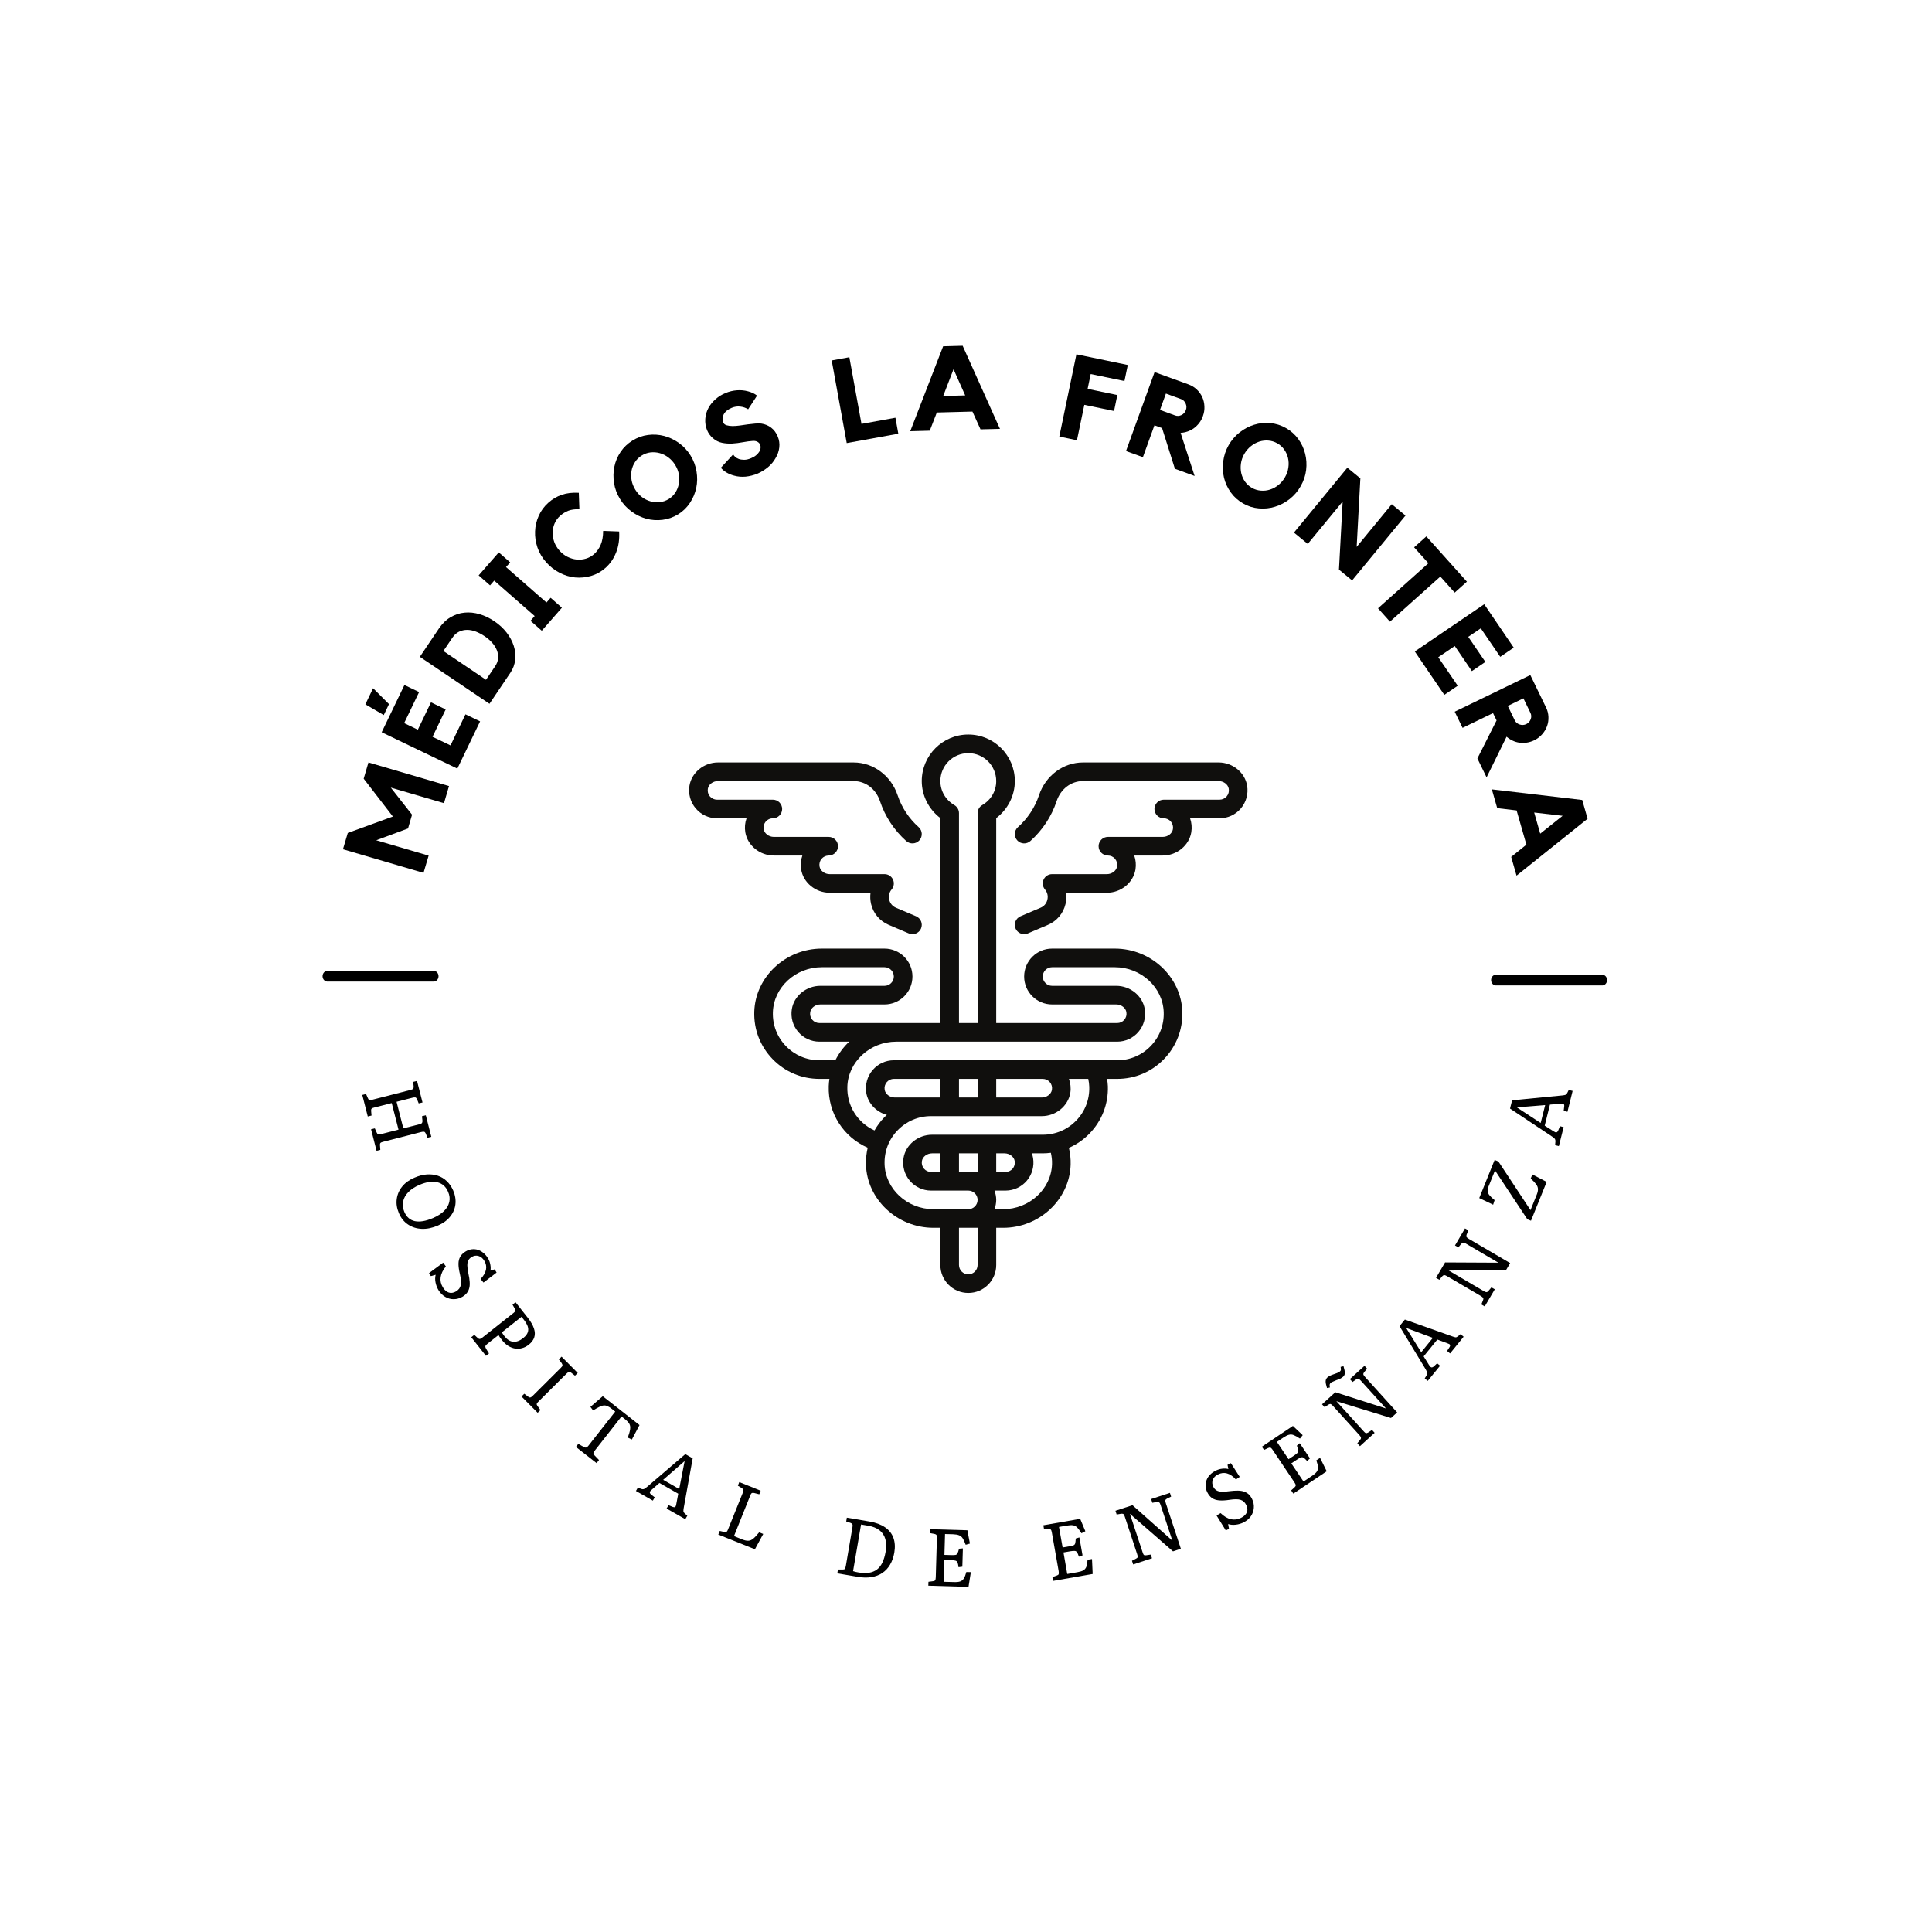 <svg xmlns="http://www.w3.org/2000/svg" xmlns:xlink="http://www.w3.org/1999/xlink" width="450" viewBox="0 0 450 450" height="450" version="1.0"><defs><g id="a"><path d="M -13.578 -23.188 L -12.469 -26.969 L 6.297 -21.469 L 5.125 -17.484 L -7.266 -21.109 L -2.312 -14.797 L -3.25 -11.594 L -10.656 -8.844 L 1.547 -5.266 L 0.359 -1.25 L -18.406 -6.75 L -17.281 -10.547 L -6.781 -14.375 Z M -13.578 -23.188"/></g><g id="b"><path d="M -17.047 -9.672 L -11.75 -20.672 L -8.328 -19.031 L -11.812 -11.797 L -8.625 -10.266 L -5.562 -16.641 L -2.141 -14.984 L -5.203 -8.609 L -1.016 -6.609 L 2.469 -13.844 L 5.875 -12.203 L 0.578 -1.203 Z M -19.047 -19.922 L -15.344 -16.219 L -16.562 -13.672 L -20.844 -16.172 Z M -19.047 -19.922"/></g><g id="c"><path d="M -11.062 -18.578 C -10.27 -19.754 -9.359 -20.645 -8.328 -21.25 C -7.297 -21.863 -6.207 -22.223 -5.062 -22.328 C -3.926 -22.441 -2.754 -22.32 -1.547 -21.969 C -0.348 -21.613 0.805 -21.055 1.922 -20.297 C 3.047 -19.535 3.988 -18.66 4.75 -17.672 C 5.508 -16.68 6.062 -15.648 6.406 -14.578 C 6.75 -13.504 6.859 -12.426 6.734 -11.344 C 6.617 -10.27 6.254 -9.273 5.641 -8.359 L 0.75 -1.094 L -15.469 -12.031 Z M 2.031 -9.781 C 2.477 -10.438 2.723 -11.086 2.766 -11.734 C 2.805 -12.379 2.703 -13.004 2.453 -13.609 C 2.203 -14.223 1.832 -14.801 1.344 -15.344 C 0.852 -15.895 0.281 -16.391 -0.375 -16.828 C -1.031 -17.273 -1.707 -17.633 -2.406 -17.906 C -3.113 -18.176 -3.797 -18.312 -4.453 -18.312 C -5.117 -18.312 -5.742 -18.172 -6.328 -17.891 C -6.922 -17.609 -7.441 -17.141 -7.891 -16.484 L -9.984 -13.391 L -0.062 -6.688 Z M 2.031 -9.781"/></g><g id="d"><path d="M -9.156 -19.219 L -6.5 -16.891 L -7.469 -15.797 L 1.953 -7.547 L 2.922 -8.641 L 5.547 -6.328 L 0.859 -0.969 L -1.766 -3.281 L -0.797 -4.391 L -10.219 -12.641 L -11.188 -11.531 L -13.844 -13.859 Z M -9.156 -19.219"/></g><g id="e"><path d="M 5.375 -9.812 C 6.031 -10.406 6.539 -11.129 6.906 -11.984 C 7.281 -12.848 7.473 -13.926 7.484 -15.219 L 11.203 -15.078 C 11.316 -13.305 11.086 -11.691 10.516 -10.234 C 9.953 -8.785 9.117 -7.57 8.016 -6.594 C 7.023 -5.719 5.91 -5.098 4.672 -4.734 C 3.441 -4.379 2.203 -4.258 0.953 -4.375 C -0.297 -4.5 -1.504 -4.863 -2.672 -5.469 C -3.836 -6.07 -4.879 -6.891 -5.797 -7.922 C -6.711 -8.953 -7.383 -10.086 -7.812 -11.328 C -8.238 -12.578 -8.426 -13.832 -8.375 -15.094 C -8.332 -16.352 -8.047 -17.57 -7.516 -18.75 C -6.992 -19.926 -6.234 -20.953 -5.234 -21.828 C -4.316 -22.641 -3.289 -23.238 -2.156 -23.625 C -1.02 -24.02 0.301 -24.176 1.812 -24.094 L 1.953 -20.266 C 0.891 -20.297 0.02 -20.176 -0.656 -19.906 C -1.332 -19.633 -1.953 -19.25 -2.516 -18.75 C -3.086 -18.25 -3.52 -17.66 -3.812 -16.984 C -4.113 -16.305 -4.27 -15.602 -4.281 -14.875 C -4.301 -14.145 -4.18 -13.41 -3.922 -12.672 C -3.66 -11.941 -3.254 -11.266 -2.703 -10.641 C -2.148 -10.016 -1.531 -9.531 -0.844 -9.188 C -0.156 -8.844 0.551 -8.629 1.281 -8.547 C 2.02 -8.473 2.742 -8.539 3.453 -8.75 C 4.16 -8.957 4.801 -9.312 5.375 -9.812 Z M 5.375 -9.812"/></g><g id="f"><path d="M -1.469 -22.422 C -0.344 -23.117 0.859 -23.551 2.141 -23.719 C 3.422 -23.883 4.676 -23.805 5.906 -23.484 C 7.133 -23.16 8.281 -22.613 9.344 -21.844 C 10.414 -21.082 11.316 -20.113 12.047 -18.938 C 12.766 -17.77 13.227 -16.531 13.438 -15.219 C 13.656 -13.906 13.633 -12.629 13.375 -11.391 C 13.113 -10.148 12.625 -8.988 11.906 -7.906 C 11.195 -6.82 10.281 -5.93 9.156 -5.234 C 8.02 -4.535 6.805 -4.109 5.516 -3.953 C 4.234 -3.797 2.984 -3.879 1.766 -4.203 C 0.547 -4.535 -0.598 -5.094 -1.672 -5.875 C -2.754 -6.656 -3.656 -7.629 -4.375 -8.797 C -5.102 -9.973 -5.566 -11.207 -5.766 -12.5 C -5.973 -13.801 -5.953 -15.066 -5.703 -16.297 C -5.453 -17.535 -4.969 -18.691 -4.25 -19.766 C -3.531 -20.836 -2.602 -21.723 -1.469 -22.422 Z M 6.969 -8.797 C 7.602 -9.191 8.117 -9.695 8.516 -10.312 C 8.91 -10.926 9.176 -11.594 9.312 -12.312 C 9.457 -13.031 9.461 -13.77 9.328 -14.531 C 9.191 -15.289 8.906 -16.023 8.469 -16.734 C 8.031 -17.441 7.5 -18.023 6.875 -18.484 C 6.258 -18.953 5.594 -19.285 4.875 -19.484 C 4.164 -19.68 3.445 -19.738 2.719 -19.656 C 2 -19.57 1.32 -19.332 0.688 -18.938 C 0.039 -18.539 -0.477 -18.035 -0.875 -17.422 C -1.281 -16.805 -1.551 -16.141 -1.688 -15.422 C -1.82 -14.703 -1.82 -13.957 -1.688 -13.188 C -1.551 -12.426 -1.266 -11.691 -0.828 -10.984 C -0.391 -10.273 0.133 -9.691 0.75 -9.234 C 1.375 -8.773 2.039 -8.445 2.75 -8.25 C 3.457 -8.051 4.176 -7.992 4.906 -8.078 C 5.633 -8.16 6.32 -8.398 6.969 -8.797 Z M 6.969 -8.797"/></g><g id="g"><path d="M 8.828 -14.562 C 9.723 -14.426 10.492 -14.102 11.141 -13.594 C 11.797 -13.094 12.301 -12.41 12.656 -11.547 C 13 -10.723 13.117 -9.875 13.016 -9 C 12.922 -8.133 12.625 -7.289 12.125 -6.469 C 11.688 -5.695 11.109 -5.008 10.391 -4.406 C 9.68 -3.812 8.875 -3.312 7.969 -2.906 C 7.051 -2.531 6.125 -2.297 5.188 -2.203 C 4.25 -2.117 3.348 -2.195 2.484 -2.438 C 1.211 -2.77 0.188 -3.379 -0.594 -4.266 L 2.281 -7.391 C 2.352 -7.223 2.5 -7.035 2.719 -6.828 C 2.945 -6.617 3.238 -6.445 3.594 -6.312 C 3.945 -6.188 4.363 -6.125 4.844 -6.125 C 5.332 -6.125 5.867 -6.25 6.453 -6.5 C 6.93 -6.695 7.328 -6.93 7.641 -7.203 C 7.953 -7.473 8.191 -7.742 8.359 -8.016 C 8.535 -8.297 8.633 -8.578 8.656 -8.859 C 8.688 -9.141 8.656 -9.398 8.562 -9.641 C 8.445 -9.91 8.25 -10.129 7.969 -10.297 C 7.695 -10.461 7.352 -10.539 6.938 -10.531 C 6.164 -10.477 5.367 -10.375 4.547 -10.219 C 3.723 -10.062 2.898 -9.957 2.078 -9.906 C 1.254 -9.863 0.457 -9.922 -0.312 -10.078 C -1.094 -10.234 -1.816 -10.602 -2.484 -11.188 C -3.066 -11.695 -3.508 -12.316 -3.812 -13.047 C -4.145 -13.867 -4.281 -14.738 -4.219 -15.656 C -4.156 -16.582 -3.898 -17.445 -3.453 -18.25 C -3.035 -19 -2.488 -19.664 -1.812 -20.25 C -1.145 -20.844 -0.379 -21.316 0.484 -21.672 C 1.359 -22.035 2.238 -22.25 3.125 -22.312 C 4.02 -22.383 4.883 -22.305 5.719 -22.078 C 6.52 -21.879 7.227 -21.547 7.844 -21.078 L 5.766 -17.891 C 5.211 -18.234 4.602 -18.441 3.938 -18.516 C 3.27 -18.598 2.609 -18.504 1.953 -18.234 C 1.035 -17.848 0.41 -17.344 0.078 -16.719 C -0.254 -16.102 -0.285 -15.461 -0.016 -14.797 C 0.109 -14.492 0.359 -14.285 0.734 -14.172 C 1.117 -14.055 1.578 -13.992 2.109 -13.984 C 2.641 -13.984 3.211 -14.023 3.828 -14.109 C 4.441 -14.203 5.055 -14.289 5.672 -14.375 C 6.285 -14.457 6.867 -14.52 7.422 -14.562 C 7.984 -14.613 8.453 -14.613 8.828 -14.562 Z M 8.828 -14.562"/></g><g id="i"><path d="M 4.719 -4.703 L 12.625 -6.141 L 13.297 -2.422 L 1.281 -0.234 L -2.219 -19.484 L 1.891 -20.234 Z M 4.719 -4.703"/></g><g id="j"><path d="M 12.812 -19.922 L 21.5 -0.562 L 16.969 -0.453 L 15.094 -4.594 L 6.797 -4.375 L 5.156 -0.141 L 0.609 -0.016 L 8.266 -19.797 Z M 13.406 -8.359 L 10.688 -14.453 L 8.281 -8.219 Z M 13.406 -8.359"/></g><g id="l"><path d="M 5.25 -18.891 L 17.219 -16.406 L 16.438 -12.672 L 8.578 -14.297 L 7.859 -10.844 L 14.781 -9.406 L 14.016 -5.688 L 7.094 -7.125 L 5.375 1.125 L 1.266 0.266 Z M 5.25 -18.891"/></g><g id="m"><path d="M 19.125 -7.688 C 18.914 -7.094 18.629 -6.562 18.266 -6.094 C 17.91 -5.633 17.508 -5.238 17.062 -4.906 C 16.613 -4.57 16.117 -4.312 15.578 -4.125 C 15.035 -3.938 14.488 -3.828 13.938 -3.797 L 17.203 6.234 L 12.609 4.562 L 9.625 -4.906 L 7.844 -5.562 L 5.156 1.859 L 1.219 0.438 L 7.875 -17.953 L 15.812 -15.078 C 16.539 -14.805 17.176 -14.41 17.719 -13.891 C 18.258 -13.379 18.68 -12.789 18.984 -12.125 C 19.285 -11.457 19.453 -10.738 19.484 -9.969 C 19.523 -9.207 19.406 -8.445 19.125 -7.688 Z M 12.656 -7.859 C 13.156 -7.68 13.648 -7.711 14.141 -7.953 C 14.641 -8.203 14.984 -8.594 15.172 -9.125 C 15.359 -9.633 15.336 -10.141 15.109 -10.641 C 14.891 -11.148 14.531 -11.492 14.031 -11.672 L 10.516 -12.953 L 9.141 -9.141 Z M 12.656 -7.859"/></g><g id="n"><path d="M 18.953 -12.062 C 20.109 -11.406 21.066 -10.551 21.828 -9.5 C 22.586 -8.457 23.117 -7.32 23.422 -6.094 C 23.734 -4.863 23.812 -3.594 23.656 -2.281 C 23.5 -0.977 23.078 0.27 22.391 1.469 C 21.723 2.656 20.863 3.66 19.812 4.484 C 18.758 5.305 17.625 5.898 16.406 6.266 C 15.195 6.641 13.945 6.77 12.656 6.656 C 11.375 6.551 10.156 6.172 9 5.516 C 7.844 4.859 6.883 4.004 6.125 2.953 C 5.363 1.898 4.832 0.758 4.531 -0.469 C 4.238 -1.695 4.176 -2.969 4.344 -4.281 C 4.508 -5.602 4.926 -6.859 5.594 -8.047 C 6.281 -9.242 7.145 -10.25 8.188 -11.062 C 9.227 -11.875 10.348 -12.461 11.547 -12.828 C 12.754 -13.203 14 -13.332 15.281 -13.219 C 16.57 -13.102 17.797 -12.719 18.953 -12.062 Z M 11.047 1.891 C 11.703 2.254 12.395 2.461 13.125 2.516 C 13.852 2.578 14.566 2.492 15.266 2.266 C 15.973 2.035 16.625 1.676 17.219 1.188 C 17.82 0.707 18.328 0.109 18.734 -0.609 C 19.148 -1.328 19.41 -2.07 19.516 -2.844 C 19.629 -3.613 19.602 -4.359 19.438 -5.078 C 19.27 -5.797 18.973 -6.453 18.547 -7.047 C 18.129 -7.648 17.594 -8.133 16.938 -8.5 C 16.281 -8.875 15.586 -9.086 14.859 -9.141 C 14.129 -9.203 13.414 -9.117 12.719 -8.891 C 12.02 -8.66 11.367 -8.301 10.766 -7.812 C 10.16 -7.32 9.648 -6.719 9.234 -6 C 8.828 -5.281 8.57 -4.535 8.469 -3.766 C 8.363 -3.004 8.391 -2.266 8.547 -1.547 C 8.711 -0.828 9.004 -0.172 9.422 0.422 C 9.848 1.023 10.391 1.516 11.047 1.891 Z M 11.047 1.891"/></g><g id="o"><path d="M 23.781 -5.781 L 26.984 -3.141 L 14.547 11.969 L 11.484 9.453 L 12.344 -6.406 L 4.219 3.469 L 1 0.828 L 13.438 -14.281 L 16.469 -11.797 L 15.609 4.156 Z M 23.781 -5.781"/></g><g id="p"><path d="M 15 -12.562 L 24.453 -2.016 L 21.609 0.531 L 18.266 -3.203 L 6.531 7.297 L 3.75 4.188 L 15.484 -6.312 L 12.156 -10.016 Z M 15 -12.562"/></g><g id="q"><path d="M 16.922 -9.906 L 23.797 0.203 L 20.656 2.344 L 16.125 -4.297 L 13.203 -2.312 L 17.188 3.531 L 14.047 5.672 L 10.062 -0.172 L 6.219 2.438 L 10.75 9.078 L 7.625 11.203 L 0.75 1.094 Z M 16.922 -9.906"/></g><g id="r"><path d="M 19.062 7.844 C 18.5 8.113 17.926 8.289 17.344 8.375 C 16.77 8.457 16.203 8.461 15.641 8.391 C 15.086 8.316 14.551 8.156 14.031 7.906 C 13.52 7.664 13.055 7.363 12.641 7 L 7.984 16.469 L 5.844 12.062 L 10.312 3.203 L 9.484 1.5 L 2.391 4.938 L 0.562 1.172 L 18.172 -7.359 L 21.859 0.234 C 22.191 0.93 22.367 1.656 22.391 2.406 C 22.422 3.156 22.312 3.867 22.062 4.547 C 21.812 5.234 21.43 5.863 20.922 6.438 C 20.41 7.02 19.789 7.488 19.062 7.844 Z M 14.547 3.188 C 14.785 3.664 15.164 3.988 15.688 4.156 C 16.207 4.332 16.723 4.301 17.234 4.062 C 17.734 3.812 18.078 3.426 18.266 2.906 C 18.453 2.395 18.426 1.898 18.188 1.422 L 16.562 -1.938 L 12.922 -0.172 Z M 14.547 3.188"/></g><g id="s"><path d="M 22.469 7.422 L 5.922 20.672 L 4.672 16.312 L 8.219 13.453 L 5.938 5.484 L 1.422 4.953 L 0.172 0.578 L 21.219 3.047 Z M 11.438 10.891 L 16.656 6.734 L 10.031 5.969 Z M 11.438 10.891"/></g><g id="t"><path d="M 0.297 1.141 L 1.172 0.922 L 1.609 1.906 C 1.691 2.133 1.801 2.27 1.938 2.312 C 2.082 2.352 2.328 2.332 2.672 2.25 L 11.562 -0.031 C 11.875 -0.113 12.07 -0.207 12.156 -0.312 C 12.238 -0.414 12.273 -0.594 12.266 -0.844 L 12.156 -1.906 L 13.047 -2.125 L 14.328 2.891 L 13.438 3.109 L 13.031 2.094 C 12.926 1.883 12.801 1.758 12.656 1.719 C 12.52 1.688 12.285 1.711 11.953 1.797 L 8.281 2.734 L 9.859 8.922 L 13.609 7.969 C 13.922 7.883 14.117 7.785 14.203 7.672 C 14.285 7.566 14.32 7.391 14.312 7.141 L 14.203 6.094 L 15.094 5.875 L 16.375 10.891 L 15.484 11.109 L 15.078 10.109 C 14.973 9.891 14.852 9.758 14.719 9.719 C 14.582 9.676 14.344 9.695 14 9.781 L 5.109 12.062 C 4.805 12.133 4.609 12.227 4.516 12.344 C 4.43 12.457 4.398 12.641 4.422 12.891 L 4.5 13.938 L 3.625 14.156 L 2.344 9.141 L 3.219 8.922 L 3.656 9.906 C 3.75 10.125 3.863 10.254 4 10.297 C 4.133 10.348 4.375 10.332 4.719 10.25 L 8.734 9.219 L 7.156 3.031 L 3.062 4.078 C 2.758 4.148 2.562 4.238 2.469 4.344 C 2.375 4.445 2.336 4.617 2.359 4.859 L 2.453 5.938 L 1.578 6.156 Z M 0.297 1.141"/></g><g id="u"><path d="M 2.547 6.641 C 2.066 5.516 1.898 4.414 2.047 3.344 C 2.191 2.27 2.613 1.301 3.312 0.438 C 4.008 -0.426 4.961 -1.113 6.172 -1.625 C 7.18 -2.062 8.141 -2.312 9.047 -2.375 C 9.961 -2.438 10.816 -2.336 11.609 -2.078 C 12.398 -1.816 13.098 -1.395 13.703 -0.812 C 14.316 -0.227 14.816 0.504 15.203 1.391 C 15.672 2.504 15.836 3.586 15.703 4.641 C 15.566 5.691 15.148 6.641 14.453 7.484 C 13.766 8.336 12.82 9.02 11.625 9.531 C 10.312 10.094 9.055 10.348 7.859 10.297 C 6.66 10.242 5.598 9.906 4.672 9.281 C 3.742 8.664 3.035 7.785 2.547 6.641 Z M 3.812 6.344 C 4.32 7.539 5.141 8.258 6.266 8.5 C 7.398 8.738 8.805 8.5 10.484 7.781 C 11.578 7.312 12.441 6.758 13.078 6.125 C 13.711 5.488 14.113 4.789 14.281 4.031 C 14.457 3.281 14.363 2.488 14 1.656 C 13.488 0.457 12.648 -0.281 11.484 -0.562 C 10.328 -0.844 8.938 -0.633 7.312 0.062 C 6.25 0.52 5.395 1.078 4.75 1.734 C 4.102 2.398 3.695 3.129 3.531 3.922 C 3.363 4.711 3.457 5.52 3.812 6.344 Z M 3.812 6.344"/></g><g id="v"><path d="M 2.828 5.219 C 2.504 4.676 2.281 4.086 2.156 3.453 C 2.031 2.816 2.039 2.223 2.188 1.672 L 1.062 1.984 L 0.641 1.281 L 3.938 -1.156 L 4.562 -0.281 C 3.875 0.57 3.469 1.406 3.344 2.219 C 3.227 3.039 3.395 3.82 3.844 4.562 C 4.113 5.008 4.414 5.344 4.75 5.562 C 5.094 5.789 5.445 5.898 5.812 5.891 C 6.188 5.879 6.566 5.758 6.953 5.531 C 7.547 5.164 7.906 4.688 8.031 4.094 C 8.164 3.508 8.102 2.664 7.844 1.562 C 7.613 0.594 7.5 -0.219 7.5 -0.875 C 7.508 -1.539 7.648 -2.102 7.922 -2.562 C 8.191 -3.02 8.609 -3.422 9.172 -3.766 C 9.629 -4.035 10.098 -4.203 10.578 -4.266 C 11.066 -4.328 11.535 -4.289 11.984 -4.156 C 12.43 -4.02 12.859 -3.785 13.266 -3.453 C 13.68 -3.129 14.047 -2.707 14.359 -2.188 C 14.629 -1.75 14.812 -1.27 14.906 -0.75 C 15.008 -0.238 15.023 0.242 14.953 0.703 L 15.938 0.406 L 16.375 1.156 L 13.328 3.484 L 12.656 2.656 C 13.352 1.906 13.77 1.176 13.906 0.469 C 14.051 -0.238 13.914 -0.93 13.5 -1.609 C 13.156 -2.18 12.711 -2.547 12.172 -2.703 C 11.641 -2.867 11.102 -2.789 10.562 -2.469 C 10.219 -2.258 9.961 -2 9.797 -1.688 C 9.629 -1.375 9.551 -0.969 9.562 -0.469 C 9.57 0.02 9.656 0.641 9.812 1.391 C 9.977 2.129 10.078 2.781 10.109 3.344 C 10.148 3.906 10.113 4.391 10 4.797 C 9.895 5.211 9.719 5.578 9.469 5.891 C 9.227 6.211 8.895 6.504 8.469 6.766 C 7.801 7.16 7.113 7.359 6.406 7.359 C 5.695 7.367 5.031 7.188 4.406 6.812 C 3.781 6.445 3.254 5.914 2.828 5.219 Z M 2.828 5.219"/></g><g id="w"><path d="M 0.734 0.922 L 1.438 0.359 L 2.234 1.094 C 2.41 1.258 2.57 1.332 2.719 1.312 C 2.863 1.301 3.078 1.188 3.359 0.969 L 10.547 -4.719 C 10.805 -4.914 10.953 -5.082 10.984 -5.219 C 11.016 -5.352 10.973 -5.535 10.859 -5.766 L 10.344 -6.672 L 11.047 -7.234 L 13.906 -3.609 C 14.602 -2.723 15.078 -1.898 15.328 -1.141 C 15.586 -0.379 15.613 0.312 15.406 0.938 C 15.207 1.562 14.785 2.129 14.141 2.641 C 13.648 3.035 13.129 3.305 12.578 3.453 C 12.023 3.609 11.473 3.641 10.922 3.547 C 10.379 3.453 9.848 3.242 9.328 2.922 C 8.816 2.598 8.348 2.164 7.922 1.625 C 7.703 1.352 7.516 1.102 7.359 0.875 C 7.203 0.645 7.109 0.488 7.078 0.406 L 4.484 2.453 C 4.223 2.66 4.07 2.836 4.031 2.984 C 3.988 3.141 4.035 3.336 4.172 3.578 L 4.859 4.688 L 4.156 5.25 Z M 8.469 0.688 C 9.094 1.469 9.77 1.895 10.5 1.969 C 11.238 2.039 12.02 1.754 12.844 1.109 C 13.594 0.504 13.977 -0.129 14 -0.797 C 14.031 -1.461 13.707 -2.227 13.031 -3.094 L 12.438 -3.844 L 7.875 -0.234 C 7.906 -0.141 7.977 -0.008 8.094 0.156 C 8.207 0.332 8.332 0.508 8.469 0.688 Z M 8.469 0.688"/></g><g id="x"><path d="M 0.828 0.828 L 1.469 0.188 L 2.406 0.891 C 2.594 1.035 2.754 1.086 2.891 1.047 C 3.035 1.016 3.234 0.875 3.484 0.625 L 9.984 -5.844 C 10.211 -6.062 10.336 -6.238 10.359 -6.375 C 10.391 -6.508 10.336 -6.688 10.203 -6.906 L 9.516 -7.812 L 10.156 -8.453 L 13.922 -4.656 L 13.281 -4.016 L 12.344 -4.75 C 12.156 -4.875 11.988 -4.914 11.844 -4.875 C 11.695 -4.832 11.504 -4.691 11.266 -4.453 L 4.766 2.016 C 4.535 2.234 4.406 2.41 4.375 2.547 C 4.352 2.691 4.414 2.859 4.562 3.047 L 5.234 3.984 L 4.594 4.625 Z M 0.828 0.828"/></g><g id="y"><path d="M 3.062 2.406 L 3.625 1.688 L 4.922 2.438 C 5.148 2.551 5.336 2.582 5.484 2.531 C 5.641 2.488 5.812 2.344 6 2.094 L 12.219 -5.828 L 11.406 -6.469 C 11.039 -6.758 10.707 -6.969 10.406 -7.094 C 10.113 -7.227 9.816 -7.281 9.516 -7.25 C 9.211 -7.219 8.867 -7.102 8.484 -6.906 C 8.098 -6.719 7.625 -6.445 7.062 -6.094 L 6.438 -6.922 L 9.312 -9.406 L 17.875 -2.688 L 16.094 0.672 L 15.141 0.234 C 15.441 -0.578 15.625 -1.227 15.688 -1.719 C 15.758 -2.207 15.703 -2.617 15.516 -2.953 C 15.328 -3.297 14.988 -3.66 14.5 -4.047 L 13.688 -4.688 L 7.438 3.281 C 7.238 3.539 7.141 3.734 7.141 3.859 C 7.141 3.992 7.223 4.16 7.391 4.359 L 8.438 5.453 L 7.875 6.172 Z M 3.062 2.406"/></g><g id="z"><path d="M 0.25 0.141 L 0.703 -0.641 L 1.547 -0.312 C 1.766 -0.25 1.945 -0.242 2.094 -0.297 C 2.25 -0.348 2.488 -0.508 2.812 -0.781 L 11.75 -8.438 L 13.469 -7.453 L 11.375 4.141 C 11.32 4.484 11.301 4.727 11.312 4.875 C 11.32 5.031 11.426 5.203 11.625 5.391 L 12.219 5.906 L 11.75 6.719 L 7.391 4.234 L 7.844 3.453 L 8.859 3.875 C 9.098 3.957 9.273 3.957 9.391 3.875 C 9.504 3.789 9.586 3.582 9.641 3.25 L 10.109 0.781 L 5.719 -1.719 L 3.906 -0.125 C 3.645 0.082 3.504 0.27 3.484 0.438 C 3.473 0.602 3.57 0.785 3.781 0.984 L 4.625 1.625 L 4.188 2.391 Z M 6.594 -2.453 L 10.328 -0.312 L 11.578 -6.734 L 11.531 -6.766 Z M 6.594 -2.453"/></g><g id="A"><path d="M 1.094 0.438 L 1.438 -0.406 L 2.5 -0.156 C 2.727 -0.102 2.898 -0.117 3.016 -0.203 C 3.141 -0.285 3.266 -0.492 3.391 -0.828 L 6.812 -9.328 C 6.926 -9.629 6.961 -9.848 6.922 -9.984 C 6.891 -10.117 6.77 -10.254 6.562 -10.391 L 5.656 -10.938 L 5.984 -11.781 L 10.969 -9.781 L 10.641 -8.938 L 9.422 -9.25 C 9.172 -9.289 8.988 -9.273 8.875 -9.203 C 8.758 -9.129 8.645 -8.941 8.531 -8.641 L 4.75 0.797 L 6.734 1.594 C 7.266 1.801 7.719 1.895 8.094 1.875 C 8.469 1.863 8.848 1.703 9.234 1.391 C 9.617 1.078 10.078 0.586 10.609 -0.078 L 11.562 0.297 L 9.625 3.859 Z M 1.094 0.438"/></g><g id="B"><path d="M 1.156 0.203 L 1.312 -0.688 L 2.406 -0.688 C 2.645 -0.676 2.812 -0.723 2.906 -0.828 C 3 -0.941 3.078 -1.172 3.141 -1.516 L 4.688 -10.562 C 4.738 -10.875 4.734 -11.094 4.672 -11.219 C 4.617 -11.344 4.473 -11.453 4.234 -11.547 L 3.234 -11.875 L 3.375 -12.766 L 8.688 -11.859 C 10.156 -11.609 11.352 -11.16 12.281 -10.516 C 13.207 -9.879 13.852 -9.066 14.219 -8.078 C 14.582 -7.086 14.656 -5.941 14.438 -4.641 C 14.25 -3.555 13.914 -2.613 13.438 -1.812 C 12.969 -1.008 12.363 -0.363 11.625 0.125 C 10.895 0.613 10.051 0.93 9.094 1.078 C 8.145 1.234 7.094 1.211 5.938 1.016 Z M 6.125 0 C 7.039 0.156 7.848 0.176 8.547 0.062 C 9.254 -0.051 9.867 -0.301 10.391 -0.688 C 10.91 -1.082 11.332 -1.625 11.656 -2.312 C 11.988 -3 12.238 -3.832 12.406 -4.812 C 12.602 -5.945 12.582 -6.938 12.344 -7.781 C 12.102 -8.625 11.648 -9.305 10.984 -9.828 C 10.316 -10.348 9.441 -10.703 8.359 -10.891 L 6.688 -11.172 L 4.828 -0.312 C 4.953 -0.27 5.145 -0.211 5.406 -0.141 C 5.664 -0.078 5.906 -0.031 6.125 0 Z M 6.125 0"/></g><g id="C"><path d="M 1.172 0.031 L 1.203 -0.875 L 2.281 -1.016 C 2.52 -1.035 2.68 -1.109 2.766 -1.234 C 2.848 -1.359 2.895 -1.598 2.906 -1.953 L 3.172 -11.125 C 3.18 -11.445 3.145 -11.664 3.062 -11.781 C 2.988 -11.895 2.828 -11.977 2.578 -12.031 L 1.531 -12.219 L 1.562 -13.125 L 10.266 -12.875 L 10.859 -9.781 L 9.875 -9.5 C 9.633 -10.164 9.398 -10.672 9.172 -11.016 C 8.953 -11.359 8.664 -11.594 8.312 -11.719 C 7.969 -11.852 7.488 -11.93 6.875 -11.953 L 5.062 -12 L 4.922 -7.141 L 6.547 -7.094 C 7.004 -7.082 7.332 -7.098 7.531 -7.141 C 7.738 -7.191 7.891 -7.32 7.984 -7.531 C 8.086 -7.738 8.203 -8.086 8.328 -8.578 L 9.219 -8.656 L 9.094 -4.391 L 8.203 -4.281 C 8.148 -4.77 8.078 -5.129 7.984 -5.359 C 7.898 -5.586 7.742 -5.734 7.516 -5.797 C 7.297 -5.867 6.957 -5.91 6.5 -5.922 L 4.875 -5.969 L 4.734 -0.875 L 7.156 -0.812 C 7.758 -0.789 8.234 -0.836 8.578 -0.953 C 8.93 -1.066 9.219 -1.297 9.438 -1.641 C 9.656 -1.984 9.852 -2.488 10.031 -3.156 L 11.078 -3.125 L 10.531 0.312 Z M 1.172 0.031"/></g><g id="D"><path d="M 1.156 -0.203 L 1 -1.094 L 2.031 -1.453 C 2.258 -1.523 2.398 -1.629 2.453 -1.766 C 2.504 -1.898 2.504 -2.141 2.453 -2.484 L 0.859 -11.516 C 0.805 -11.836 0.727 -12.047 0.625 -12.141 C 0.531 -12.242 0.359 -12.289 0.109 -12.281 L -0.953 -12.266 L -1.109 -13.156 L 7.469 -14.656 L 8.672 -11.766 L 7.766 -11.297 C 7.391 -11.898 7.055 -12.348 6.766 -12.641 C 6.484 -12.93 6.156 -13.102 5.781 -13.156 C 5.414 -13.207 4.93 -13.18 4.328 -13.078 L 2.531 -12.766 L 3.375 -7.984 L 4.984 -8.266 C 5.43 -8.336 5.75 -8.414 5.938 -8.5 C 6.133 -8.594 6.258 -8.75 6.312 -8.969 C 6.363 -9.195 6.406 -9.566 6.438 -10.078 L 7.281 -10.328 L 8.016 -6.141 L 7.172 -5.844 C 7.016 -6.312 6.875 -6.645 6.75 -6.844 C 6.625 -7.051 6.441 -7.164 6.203 -7.188 C 5.973 -7.207 5.633 -7.18 5.188 -7.109 L 3.578 -6.828 L 4.453 -1.812 L 6.844 -2.234 C 7.438 -2.336 7.891 -2.477 8.203 -2.656 C 8.523 -2.844 8.758 -3.125 8.906 -3.5 C 9.051 -3.883 9.145 -4.426 9.188 -5.125 L 10.219 -5.297 L 10.375 -1.812 Z M 1.156 -0.203"/></g><g id="E"><path d="M 1.109 -0.375 L 0.828 -1.234 L 1.797 -1.734 C 2.004 -1.828 2.125 -1.945 2.156 -2.094 C 2.188 -2.238 2.145 -2.473 2.031 -2.797 L -0.844 -11.516 C -0.938 -11.816 -1.035 -12.008 -1.141 -12.094 C -1.242 -12.176 -1.426 -12.207 -1.688 -12.188 L -2.734 -12 L -3.016 -12.875 L 0.953 -14.172 L 10.234 -5.922 L 10.188 -6.078 L 7.484 -14.266 C 7.391 -14.566 7.281 -14.754 7.156 -14.828 C 7.039 -14.91 6.859 -14.941 6.609 -14.922 L 5.578 -14.734 L 5.297 -15.609 L 9.672 -17.047 L 9.953 -16.172 L 8.984 -15.703 C 8.773 -15.586 8.648 -15.457 8.609 -15.312 C 8.578 -15.164 8.617 -14.926 8.734 -14.594 L 12.219 -4.031 L 10.391 -3.422 L 0.344 -12.172 L 0.391 -12.031 L 3.328 -3.156 C 3.422 -2.852 3.52 -2.66 3.625 -2.578 C 3.738 -2.492 3.914 -2.473 4.156 -2.516 L 5.219 -2.672 L 5.5 -1.812 Z M 1.109 -0.375"/></g><g id="F"><path d="M 5.438 -2.406 C 4.875 -2.125 4.266 -1.945 3.609 -1.875 C 2.961 -1.801 2.379 -1.852 1.859 -2.031 L 2.062 -0.906 L 1.312 -0.547 L -0.828 -4.016 L 0.109 -4.578 C 0.898 -3.816 1.691 -3.344 2.484 -3.156 C 3.285 -2.977 4.078 -3.082 4.859 -3.469 C 5.316 -3.695 5.672 -3.969 5.922 -4.281 C 6.18 -4.594 6.32 -4.938 6.344 -5.312 C 6.363 -5.688 6.273 -6.07 6.078 -6.469 C 5.766 -7.094 5.32 -7.492 4.75 -7.672 C 4.176 -7.848 3.32 -7.848 2.188 -7.672 C 1.207 -7.523 0.391 -7.484 -0.266 -7.547 C -0.922 -7.609 -1.469 -7.789 -1.906 -8.094 C -2.344 -8.406 -2.707 -8.852 -3 -9.438 C -3.238 -9.914 -3.367 -10.398 -3.391 -10.891 C -3.41 -11.379 -3.332 -11.844 -3.156 -12.281 C -2.988 -12.727 -2.723 -13.141 -2.359 -13.516 C -1.992 -13.891 -1.539 -14.211 -1 -14.484 C -0.539 -14.711 -0.051 -14.859 0.469 -14.922 C 0.988 -14.984 1.473 -14.957 1.922 -14.844 L 1.719 -15.828 L 2.5 -16.219 L 4.562 -13.016 L 3.672 -12.406 C 2.984 -13.164 2.289 -13.641 1.594 -13.828 C 0.906 -14.023 0.207 -13.941 -0.5 -13.578 C -1.102 -13.285 -1.504 -12.879 -1.703 -12.359 C -1.91 -11.836 -1.875 -11.289 -1.594 -10.719 C -1.414 -10.352 -1.176 -10.078 -0.875 -9.891 C -0.582 -9.703 -0.191 -9.594 0.297 -9.562 C 0.785 -9.531 1.414 -9.57 2.188 -9.688 C 2.926 -9.781 3.578 -9.82 4.141 -9.812 C 4.703 -9.801 5.188 -9.723 5.594 -9.578 C 6.008 -9.43 6.363 -9.223 6.656 -8.953 C 6.945 -8.68 7.203 -8.328 7.422 -7.891 C 7.766 -7.191 7.906 -6.488 7.844 -5.781 C 7.789 -5.07 7.555 -4.422 7.141 -3.828 C 6.734 -3.242 6.164 -2.77 5.438 -2.406 Z M 5.438 -2.406"/></g><g id="G"><path d="M 0.969 -0.656 L 0.469 -1.406 L 1.281 -2.141 C 1.457 -2.305 1.539 -2.461 1.531 -2.609 C 1.531 -2.754 1.43 -2.973 1.234 -3.266 L -3.875 -10.891 C -4.051 -11.148 -4.207 -11.305 -4.344 -11.359 C -4.477 -11.41 -4.66 -11.383 -4.891 -11.281 L -5.844 -10.828 L -6.359 -11.578 L 0.875 -16.422 L 3.156 -14.266 L 2.516 -13.469 C 1.93 -13.863 1.445 -14.133 1.062 -14.281 C 0.688 -14.438 0.316 -14.461 -0.047 -14.359 C -0.41 -14.266 -0.848 -14.047 -1.359 -13.703 L -2.859 -12.703 L -0.141 -8.672 L 1.203 -9.562 C 1.586 -9.82 1.848 -10.031 1.984 -10.188 C 2.117 -10.344 2.164 -10.535 2.125 -10.766 C 2.082 -10.992 1.973 -11.348 1.797 -11.828 L 2.469 -12.391 L 4.844 -8.859 L 4.188 -8.25 C 3.863 -8.613 3.598 -8.863 3.391 -9 C 3.191 -9.133 2.977 -9.164 2.75 -9.094 C 2.531 -9.02 2.227 -8.852 1.844 -8.594 L 0.5 -7.703 L 3.344 -3.469 L 5.359 -4.812 C 5.859 -5.145 6.211 -5.457 6.422 -5.75 C 6.641 -6.051 6.738 -6.406 6.719 -6.812 C 6.695 -7.219 6.566 -7.75 6.328 -8.406 L 7.203 -8.984 L 8.75 -5.859 Z M 0.969 -0.656"/></g><g id="H"><path d="M 0.875 -0.781 L 0.266 -1.453 L 0.953 -2.312 C 1.098 -2.477 1.148 -2.633 1.109 -2.781 C 1.078 -2.938 0.945 -3.141 0.719 -3.391 L -5.438 -10.188 C -5.656 -10.426 -5.828 -10.562 -5.953 -10.594 C -6.078 -10.625 -6.254 -10.578 -6.484 -10.453 L -7.344 -9.859 L -7.953 -10.531 L -4.859 -13.344 L 6.953 -9.562 L 6.844 -9.672 L 1.062 -16.062 C 0.844 -16.301 0.664 -16.438 0.531 -16.469 C 0.395 -16.5 0.219 -16.453 0 -16.328 L -0.859 -15.734 L -1.469 -16.406 L 1.938 -19.5 L 2.547 -18.828 L 1.844 -18 C 1.695 -17.801 1.641 -17.629 1.672 -17.484 C 1.703 -17.348 1.836 -17.148 2.078 -16.891 L 9.547 -8.641 L 8.109 -7.344 L -4.625 -11.266 L -4.516 -11.156 L 1.75 -4.234 C 1.957 -3.992 2.129 -3.859 2.266 -3.828 C 2.41 -3.797 2.586 -3.844 2.797 -3.969 L 3.688 -4.562 L 4.297 -3.891 Z M -3.031 -16.969 C -3.207 -16.812 -3.41 -16.672 -3.641 -16.547 C -3.879 -16.422 -4.203 -16.289 -4.609 -16.156 C -4.984 -16.008 -5.273 -15.883 -5.484 -15.781 C -5.703 -15.688 -5.848 -15.609 -5.922 -15.547 C -6.055 -15.422 -6.141 -15.285 -6.172 -15.141 C -6.203 -15.004 -6.188 -14.773 -6.125 -14.453 L -6.797 -14.328 C -7.023 -15.055 -7.129 -15.586 -7.109 -15.922 C -7.098 -16.266 -6.957 -16.562 -6.688 -16.812 C -6.539 -16.938 -6.359 -17.055 -6.141 -17.172 C -5.922 -17.285 -5.578 -17.422 -5.109 -17.578 C -4.836 -17.672 -4.609 -17.754 -4.422 -17.828 C -4.242 -17.898 -4.102 -17.969 -4 -18.031 C -3.895 -18.094 -3.816 -18.148 -3.766 -18.203 C -3.648 -18.305 -3.582 -18.422 -3.562 -18.547 C -3.551 -18.68 -3.57 -18.914 -3.625 -19.25 L -2.953 -19.406 C -2.734 -18.676 -2.629 -18.141 -2.641 -17.797 C -2.66 -17.461 -2.789 -17.188 -3.031 -16.969 Z M -3.031 -16.969"/></g><g id="I"><path d="M 0.172 -0.219 L -0.531 -0.797 L -0.062 -1.578 C 0.031 -1.773 0.062 -1.953 0.031 -2.109 C 0.008 -2.273 -0.098 -2.535 -0.297 -2.891 L -6.406 -12.969 L -5.156 -14.5 L 5.938 -10.562 C 6.27 -10.445 6.508 -10.379 6.656 -10.359 C 6.812 -10.348 6.992 -10.426 7.203 -10.594 L 7.797 -11.094 L 8.531 -10.5 L 5.375 -6.609 L 4.672 -7.188 L 5.266 -8.109 C 5.391 -8.328 5.414 -8.5 5.344 -8.625 C 5.281 -8.758 5.082 -8.875 4.75 -8.969 L 2.406 -9.844 L -0.781 -5.922 L 0.5 -3.875 C 0.676 -3.594 0.844 -3.426 1 -3.375 C 1.156 -3.32 1.348 -3.391 1.578 -3.578 L 2.359 -4.312 L 3.047 -3.75 Z M -1.344 -6.891 L 1.359 -10.234 L -4.766 -12.516 L -4.812 -12.469 Z M -1.344 -6.891"/></g><g id="J"><path d="M 0.594 -1.016 L -0.188 -1.469 L 0.203 -2.484 C 0.297 -2.691 0.301 -2.859 0.219 -2.984 C 0.145 -3.117 -0.035 -3.273 -0.328 -3.453 L -8.234 -8.094 C -8.516 -8.25 -8.719 -8.32 -8.844 -8.312 C -8.977 -8.312 -9.133 -8.219 -9.312 -8.031 L -9.969 -7.219 L -10.75 -7.672 L -8.641 -11.266 L 3.766 -11.203 L 3.641 -11.281 L -3.797 -15.656 C -4.078 -15.812 -4.285 -15.879 -4.422 -15.859 C -4.555 -15.848 -4.711 -15.754 -4.891 -15.578 L -5.547 -14.766 L -6.328 -15.219 L -4 -19.188 L -3.219 -18.734 L -3.625 -17.734 C -3.707 -17.504 -3.711 -17.32 -3.641 -17.188 C -3.566 -17.062 -3.379 -16.91 -3.078 -16.734 L 6.516 -11.109 L 5.531 -9.438 L -7.781 -9.375 L -7.656 -9.297 L 0.406 -4.562 C 0.676 -4.406 0.879 -4.332 1.016 -4.344 C 1.16 -4.352 1.305 -4.445 1.453 -4.625 L 2.156 -5.453 L 2.938 -5 Z M 0.594 -1.016"/></g><g id="K"><path d="M 0.406 -1.016 L -0.438 -1.359 L -7.969 -12.734 L -9.469 -9.016 C -9.633 -8.598 -9.707 -8.234 -9.688 -7.922 C -9.676 -7.617 -9.539 -7.305 -9.281 -6.984 C -9.031 -6.66 -8.625 -6.27 -8.062 -5.812 L -8.406 -4.75 L -11.641 -6.297 L -8.062 -15.172 L -7.188 -14.828 L 0.297 -3.484 L 1.781 -7.172 C 1.969 -7.641 2.051 -8.055 2.031 -8.422 C 2.02 -8.797 1.875 -9.164 1.594 -9.531 C 1.32 -9.906 0.906 -10.344 0.344 -10.844 L 0.734 -11.797 L 4.062 -10.062 Z M 0.406 -1.016"/></g><g id="L"><path d="M 0.062 -0.266 L -0.812 -0.484 L -0.734 -1.406 C -0.734 -1.625 -0.773 -1.801 -0.859 -1.938 C -0.953 -2.07 -1.164 -2.254 -1.5 -2.484 L -11.312 -9.016 L -10.828 -10.938 L 0.891 -12.078 C 1.234 -12.117 1.473 -12.164 1.609 -12.219 C 1.754 -12.27 1.891 -12.414 2.016 -12.656 L 2.359 -13.344 L 3.266 -13.125 L 2.062 -8.266 L 1.188 -8.484 L 1.312 -9.578 C 1.332 -9.828 1.285 -9.992 1.172 -10.078 C 1.055 -10.172 0.832 -10.191 0.5 -10.141 L -2.016 -9.938 L -3.234 -5.031 L -1.188 -3.734 C -0.906 -3.535 -0.68 -3.445 -0.516 -3.469 C -0.359 -3.5 -0.219 -3.645 -0.094 -3.906 L 0.312 -4.906 L 1.172 -4.688 Z M -4.172 -5.656 L -3.125 -9.828 L -9.625 -9.297 L -9.641 -9.234 Z M -4.172 -5.656"/></g><clipPath id="M"><path d="M 236 177 L 290.785 177 L 290.785 218 L 236 218 Z M 236 177"/></clipPath><clipPath id="N"><path d="M 160.285 177 L 215 177 L 215 218 L 160.285 218 Z M 160.285 177"/></clipPath><clipPath id="O"><path d="M 175 171 L 276 171 L 276 301.367 L 175 301.367 Z M 175 171"/></clipPath></defs><g><use x="98.288" y="204.559" xmlns:xlink="http://www.w3.org/1999/xlink" xlink:href="#a" xlink:type="simple" xlink:actuate="onLoad" xlink:show="embed"/></g><g><use x="105.947" y="180.226" xmlns:xlink="http://www.w3.org/1999/xlink" xlink:href="#b" xlink:type="simple" xlink:actuate="onLoad" xlink:show="embed"/></g><g><use x="113.258" y="165.021" xmlns:xlink="http://www.w3.org/1999/xlink" xlink:href="#c" xlink:type="simple" xlink:actuate="onLoad" xlink:show="embed"/></g><g><use x="125.329" y="147.877" xmlns:xlink="http://www.w3.org/1999/xlink" xlink:href="#d" xlink:type="simple" xlink:actuate="onLoad" xlink:show="embed"/></g><g><use x="133.003" y="138.873" xmlns:xlink="http://www.w3.org/1999/xlink" xlink:href="#e" xlink:type="simple" xlink:actuate="onLoad" xlink:show="embed"/></g><g><use x="148.793" y="125.031" xmlns:xlink="http://www.w3.org/1999/xlink" xlink:href="#f" xlink:type="simple" xlink:actuate="onLoad" xlink:show="embed"/></g><g><use x="168.492" y="113.221" xmlns:xlink="http://www.w3.org/1999/xlink" xlink:href="#g" xlink:type="simple" xlink:actuate="onLoad" xlink:show="embed"/></g><g><use x="186.405" y="106.226" xmlns:xlink="http://www.w3.org/1999/xlink" xlink:href="#h" xlink:type="simple" xlink:actuate="onLoad" xlink:show="embed"/></g><g><use x="195.939" y="103.441" xmlns:xlink="http://www.w3.org/1999/xlink" xlink:href="#i" xlink:type="simple" xlink:actuate="onLoad" xlink:show="embed"/></g><g><use x="211.407" y="100.457" xmlns:xlink="http://www.w3.org/1999/xlink" xlink:href="#j" xlink:type="simple" xlink:actuate="onLoad" xlink:show="embed"/></g><g><use x="235.586" y="100.428" xmlns:xlink="http://www.w3.org/1999/xlink" xlink:href="#k" xlink:type="simple" xlink:actuate="onLoad" xlink:show="embed"/></g><g><use x="245.466" y="101.421" xmlns:xlink="http://www.w3.org/1999/xlink" xlink:href="#l" xlink:type="simple" xlink:actuate="onLoad" xlink:show="embed"/></g><g><use x="261.047" y="104.626" xmlns:xlink="http://www.w3.org/1999/xlink" xlink:href="#m" xlink:type="simple" xlink:actuate="onLoad" xlink:show="embed"/></g><g><use x="280.567" y="111.76" xmlns:xlink="http://www.w3.org/1999/xlink" xlink:href="#n" xlink:type="simple" xlink:actuate="onLoad" xlink:show="embed"/></g><g><use x="300.386" y="123.219" xmlns:xlink="http://www.w3.org/1999/xlink" xlink:href="#o" xlink:type="simple" xlink:actuate="onLoad" xlink:show="embed"/></g><g><use x="317.218" y="137.496" xmlns:xlink="http://www.w3.org/1999/xlink" xlink:href="#p" xlink:type="simple" xlink:actuate="onLoad" xlink:show="embed"/></g><g><use x="328.78" y="150.644" xmlns:xlink="http://www.w3.org/1999/xlink" xlink:href="#q" xlink:type="simple" xlink:actuate="onLoad" xlink:show="embed"/></g><g><use x="338.268" y="164.595" xmlns:xlink="http://www.w3.org/1999/xlink" xlink:href="#r" xlink:type="simple" xlink:actuate="onLoad" xlink:show="embed"/></g><g><use x="347.308" y="183.283" xmlns:xlink="http://www.w3.org/1999/xlink" xlink:href="#s" xlink:type="simple" xlink:actuate="onLoad" xlink:show="embed"/></g><g><use x="84.086" y="253.892" xmlns:xlink="http://www.w3.org/1999/xlink" xlink:href="#t" xlink:type="simple" xlink:actuate="onLoad" xlink:show="embed"/></g><g><use x="90.366" y="275.925" xmlns:xlink="http://www.w3.org/1999/xlink" xlink:href="#u" xlink:type="simple" xlink:actuate="onLoad" xlink:show="embed"/></g><g><use x="99.289" y="295.248" xmlns:xlink="http://www.w3.org/1999/xlink" xlink:href="#v" xlink:type="simple" xlink:actuate="onLoad" xlink:show="embed"/></g><g><use x="109.033" y="310.553" xmlns:xlink="http://www.w3.org/1999/xlink" xlink:href="#w" xlink:type="simple" xlink:actuate="onLoad" xlink:show="embed"/></g><g><use x="120.642" y="324.445" xmlns:xlink="http://www.w3.org/1999/xlink" xlink:href="#x" xlink:type="simple" xlink:actuate="onLoad" xlink:show="embed"/></g><g><use x="131.08" y="334.613" xmlns:xlink="http://www.w3.org/1999/xlink" xlink:href="#y" xlink:type="simple" xlink:actuate="onLoad" xlink:show="embed"/></g><g><use x="147.87" y="347.13" xmlns:xlink="http://www.w3.org/1999/xlink" xlink:href="#z" xlink:type="simple" xlink:actuate="onLoad" xlink:show="embed"/></g><g><use x="166.209" y="356.989" xmlns:xlink="http://www.w3.org/1999/xlink" xlink:href="#A" xlink:type="simple" xlink:actuate="onLoad" xlink:show="embed"/></g><g><use x="193.869" y="366.256" xmlns:xlink="http://www.w3.org/1999/xlink" xlink:href="#B" xlink:type="simple" xlink:actuate="onLoad" xlink:show="embed"/></g><g><use x="215.053" y="369.303" xmlns:xlink="http://www.w3.org/1999/xlink" xlink:href="#C" xlink:type="simple" xlink:actuate="onLoad" xlink:show="embed"/></g><g><use x="244.127" y="368.419" xmlns:xlink="http://www.w3.org/1999/xlink" xlink:href="#D" xlink:type="simple" xlink:actuate="onLoad" xlink:show="embed"/></g><g><use x="262.824" y="364.76" xmlns:xlink="http://www.w3.org/1999/xlink" xlink:href="#E" xlink:type="simple" xlink:actuate="onLoad" xlink:show="embed"/></g><g><use x="284.195" y="357.009" xmlns:xlink="http://www.w3.org/1999/xlink" xlink:href="#F" xlink:type="simple" xlink:actuate="onLoad" xlink:show="embed"/></g><g><use x="300.27" y="348.546" xmlns:xlink="http://www.w3.org/1999/xlink" xlink:href="#G" xlink:type="simple" xlink:actuate="onLoad" xlink:show="embed"/></g><g><use x="315.881" y="337.624" xmlns:xlink="http://www.w3.org/1999/xlink" xlink:href="#H" xlink:type="simple" xlink:actuate="onLoad" xlink:show="embed"/></g><g><use x="332.377" y="321.853" xmlns:xlink="http://www.w3.org/1999/xlink" xlink:href="#I" xlink:type="simple" xlink:actuate="onLoad" xlink:show="embed"/></g><g><use x="345.225" y="305.307" xmlns:xlink="http://www.w3.org/1999/xlink" xlink:href="#J" xlink:type="simple" xlink:actuate="onLoad" xlink:show="embed"/></g><g><use x="356.184" y="285.348" xmlns:xlink="http://www.w3.org/1999/xlink" xlink:href="#K" xlink:type="simple" xlink:actuate="onLoad" xlink:show="embed"/></g><g><use x="363.024" y="267.22" xmlns:xlink="http://www.w3.org/1999/xlink" xlink:href="#L" xlink:type="simple" xlink:actuate="onLoad" xlink:show="embed"/></g><g clip-path="url(#M)"><path fill="#100F0D" d="M 290.484 183.016 C 289.977 179.926 287.113 177.59 283.836 177.59 L 252.25 177.59 C 247.645 177.59 243.52 180.664 241.996 185.246 C 241.047 188.082 239.355 190.648 237.094 192.66 C 236.203 193.465 236.129 194.828 236.926 195.727 C 237.723 196.617 239.094 196.691 239.988 195.898 C 242.809 193.375 244.926 190.164 246.105 186.609 C 247.051 183.762 249.465 181.926 252.25 181.926 L 283.836 181.926 C 284.996 181.926 286.039 182.711 286.199 183.711 C 286.309 184.371 286.141 185 285.715 185.5 C 285.309 185.98 284.699 186.262 284.066 186.262 L 271.059 186.262 C 269.863 186.262 268.891 187.234 268.891 188.43 C 268.891 189.621 269.863 190.598 271.059 190.598 C 271.695 190.598 272.305 190.875 272.711 191.359 C 273.133 191.859 273.305 192.484 273.191 193.145 C 273.031 194.145 271.992 194.93 270.832 194.93 L 258.051 194.93 C 256.859 194.93 255.883 195.906 255.883 197.098 C 255.883 198.293 256.859 199.266 258.051 199.266 C 258.688 199.266 259.297 199.547 259.703 200.027 C 260.125 200.527 260.297 201.156 260.188 201.816 C 260.023 202.816 258.984 203.602 257.824 203.602 L 245.047 203.602 C 244.199 203.602 243.438 204.094 243.082 204.855 C 242.727 205.617 242.844 206.523 243.387 207.168 C 243.953 207.836 244.164 208.707 243.953 209.555 C 243.758 210.41 243.184 211.09 242.379 211.426 L 237.695 213.418 C 236.594 213.891 236.078 215.16 236.543 216.262 C 236.898 217.082 237.695 217.582 238.543 217.582 C 238.828 217.582 239.117 217.523 239.391 217.414 L 244.07 215.422 C 246.156 214.535 247.652 212.766 248.18 210.562 C 248.383 209.684 248.426 208.793 248.305 207.938 L 257.824 207.938 C 261.102 207.938 263.961 205.602 264.473 202.512 C 264.648 201.402 264.547 200.293 264.184 199.266 L 270.832 199.266 C 274.105 199.266 276.969 196.93 277.477 193.84 C 277.656 192.73 277.555 191.621 277.191 190.598 L 284.066 190.598 C 285.98 190.598 287.781 189.758 289.02 188.301 C 290.254 186.844 290.789 184.922 290.484 183.016"/></g><g clip-path="url(#N)"><path fill="#100F0D" d="M 186.887 199.266 C 186.523 200.293 186.422 201.402 186.602 202.512 C 187.109 205.602 189.969 207.938 193.246 207.938 L 202.766 207.938 C 202.648 208.793 202.688 209.684 202.891 210.562 C 203.418 212.766 204.918 214.535 207 215.422 L 211.684 217.414 C 211.953 217.523 212.242 217.582 212.527 217.582 C 213.375 217.582 214.172 217.082 214.527 216.262 C 214.992 215.16 214.477 213.891 213.375 213.418 L 208.691 211.434 C 207.887 211.09 207.312 210.41 207.117 209.555 C 206.906 208.707 207.117 207.836 207.684 207.168 C 208.227 206.523 208.348 205.617 207.988 204.855 C 207.633 204.094 206.871 203.602 206.027 203.602 L 193.246 203.602 C 192.086 203.602 191.047 202.816 190.887 201.816 C 190.773 201.156 190.945 200.527 191.367 200.027 C 191.773 199.547 192.383 199.266 193.02 199.266 C 194.211 199.266 195.188 198.293 195.188 197.098 C 195.188 195.906 194.211 194.93 193.02 194.93 L 180.242 194.93 C 179.082 194.93 178.039 194.145 177.879 193.145 C 177.77 192.484 177.938 191.859 178.359 191.359 C 178.766 190.875 179.379 190.598 180.012 190.598 C 181.207 190.598 182.18 189.621 182.18 188.43 C 182.18 187.234 181.207 186.262 180.012 186.262 L 167.004 186.262 C 166.371 186.262 165.762 185.98 165.355 185.5 C 164.93 185 164.762 184.371 164.871 183.711 C 165.031 182.711 166.074 181.926 167.234 181.926 L 198.82 181.926 C 201.605 181.926 204.02 183.762 204.969 186.609 C 206.145 190.164 208.262 193.375 211.082 195.898 C 211.977 196.691 213.352 196.617 214.145 195.727 C 214.941 194.828 214.867 193.465 213.977 192.66 C 211.715 190.648 210.023 188.082 209.074 185.234 C 207.551 180.664 203.426 177.59 198.82 177.59 L 167.234 177.59 C 163.957 177.59 161.094 179.926 160.586 183.016 C 160.281 184.922 160.816 186.844 162.051 188.301 C 163.289 189.758 165.094 190.598 167.004 190.598 L 173.883 190.598 C 173.516 191.621 173.414 192.73 173.594 193.84 C 174.102 196.93 176.965 199.266 180.242 199.266 L 186.887 199.266"/></g><g clip-path="url(#O)"><path fill="#100F0D" d="M 268 243.664 C 265.945 245.789 263.176 246.957 260.219 246.957 L 208.191 246.957 C 206.281 246.957 204.477 247.797 203.238 249.254 C 202.004 250.711 201.469 252.633 201.773 254.535 C 202.18 257.027 204.121 259 206.566 259.684 C 206.363 259.871 206.16 260.039 205.977 260.234 C 205.07 261.168 204.316 262.199 203.688 263.301 C 199.758 261.516 197.227 257.559 197.363 253.121 C 197.531 247.332 202.637 242.621 208.742 242.621 L 260.219 242.621 C 262.133 242.621 263.938 241.785 265.172 240.328 C 266.41 238.871 266.945 236.949 266.637 235.043 C 266.129 231.953 263.27 229.617 259.992 229.617 L 245.047 229.617 C 243.852 229.617 242.879 228.641 242.879 227.449 C 242.879 226.254 243.852 225.281 245.047 225.281 L 259.668 225.281 C 265.773 225.281 270.883 229.988 271.051 235.781 C 271.145 238.746 270.059 241.547 268 243.664 Z M 253.707 253.121 C 253.801 256.086 252.719 258.891 250.66 261.008 C 248.602 263.133 245.832 264.301 242.879 264.301 L 217.094 264.301 C 213.816 264.301 210.953 266.637 210.445 269.727 C 210.141 271.633 210.676 273.555 211.91 275.012 C 213.148 276.469 214.949 277.309 216.863 277.309 L 225.535 277.309 C 226.73 277.309 227.703 278.281 227.703 279.473 C 227.703 280.668 226.73 281.641 225.535 281.641 L 217.414 281.641 C 211.309 281.641 206.203 276.934 206.035 271.141 C 205.941 268.18 207.023 265.375 209.082 263.258 C 211.141 261.133 213.91 259.965 216.863 259.965 L 242.648 259.965 C 245.926 259.965 248.789 257.629 249.297 254.535 C 249.473 253.426 249.34 252.316 248.973 251.293 L 253.473 251.293 C 253.605 251.902 253.691 252.512 253.707 253.121 Z M 245.035 271.141 C 244.867 276.934 239.762 281.641 233.656 281.641 L 231.641 281.641 C 231.879 280.957 232.039 280.238 232.039 279.473 C 232.039 278.711 231.879 277.992 231.641 277.309 L 234.207 277.309 C 236.121 277.309 237.926 276.469 239.16 275.012 C 240.398 273.555 240.93 271.633 240.625 269.727 C 240.559 269.348 240.465 268.984 240.336 268.637 L 242.879 268.637 C 243.512 268.637 244.148 268.586 244.766 268.508 C 244.953 269.363 245.07 270.234 245.035 271.141 Z M 233.977 268.637 C 235.137 268.637 236.18 269.422 236.34 270.422 C 236.449 271.082 236.281 271.711 235.859 272.211 C 235.453 272.691 234.84 272.973 234.207 272.973 L 232.039 272.973 L 232.039 268.637 Z M 223.367 272.973 L 223.367 268.637 L 227.703 268.637 L 227.703 272.973 Z M 216.863 272.973 C 216.23 272.973 215.621 272.691 215.215 272.211 C 214.789 271.711 214.621 271.082 214.73 270.422 C 214.891 269.422 215.934 268.637 217.094 268.637 L 219.031 268.637 L 219.031 272.973 Z M 227.703 294.648 C 227.703 295.844 226.73 296.816 225.535 296.816 C 224.34 296.816 223.367 295.844 223.367 294.648 L 223.367 285.977 L 227.703 285.977 Z M 227.703 255.629 L 223.367 255.629 L 223.367 251.293 L 227.703 251.293 Z M 242.879 251.293 C 243.512 251.293 244.121 251.574 244.527 252.055 C 244.953 252.555 245.121 253.184 245.012 253.844 C 244.852 254.84 243.809 255.629 242.648 255.629 L 232.039 255.629 L 232.039 251.293 Z M 208.422 255.629 C 207.262 255.629 206.219 254.84 206.059 253.844 C 205.949 253.184 206.117 252.555 206.543 252.055 C 206.949 251.574 207.559 251.293 208.191 251.293 L 219.031 251.293 L 219.031 255.629 Z M 190.852 246.957 C 187.895 246.957 185.125 245.789 183.07 243.664 C 181.012 241.547 179.926 238.746 180.02 235.781 C 180.191 229.988 185.297 225.281 191.402 225.281 L 206.027 225.281 C 207.219 225.281 208.191 226.254 208.191 227.449 C 208.191 228.641 207.219 229.617 206.027 229.617 L 191.078 229.617 C 187.801 229.617 184.941 231.953 184.434 235.043 C 184.129 236.949 184.66 238.871 185.898 240.328 C 187.133 241.785 188.938 242.621 190.852 242.621 L 197.793 242.621 C 196.473 243.867 195.383 245.34 194.57 246.957 Z M 222.293 187.523 C 220.25 186.328 219.031 184.246 219.031 181.926 C 219.031 178.336 221.945 175.422 225.535 175.422 C 229.125 175.422 232.039 178.336 232.039 181.926 C 232.039 184.246 230.82 186.328 228.777 187.523 C 228.117 187.91 227.703 188.621 227.703 189.395 L 227.703 238.285 L 223.367 238.285 L 223.367 189.395 C 223.367 188.621 222.953 187.91 222.293 187.523 Z M 259.668 220.945 L 245.047 220.945 C 241.457 220.945 238.543 223.859 238.543 227.449 C 238.543 231.039 241.457 233.953 245.047 233.953 L 259.992 233.953 C 261.152 233.953 262.191 234.738 262.355 235.738 C 262.465 236.398 262.293 237.023 261.871 237.523 C 261.465 238.008 260.855 238.285 260.219 238.285 L 232.039 238.285 L 232.039 190.555 C 234.738 188.512 236.375 185.312 236.375 181.926 C 236.375 175.945 231.516 171.086 225.535 171.086 C 219.559 171.086 214.695 175.945 214.695 181.926 C 214.695 185.312 216.332 188.512 219.031 190.555 L 219.031 238.285 L 190.852 238.285 C 190.215 238.285 189.605 238.008 189.199 237.523 C 188.777 237.023 188.605 236.398 188.719 235.738 C 188.879 234.738 189.918 233.953 191.078 233.953 L 206.027 233.953 C 209.617 233.953 212.527 231.039 212.527 227.449 C 212.527 223.859 209.617 220.945 206.027 220.945 L 191.402 220.945 C 182.977 220.945 175.93 227.543 175.684 235.652 C 175.559 239.793 177.074 243.715 179.961 246.688 C 182.84 249.66 186.711 251.293 190.852 251.293 L 193.188 251.293 C 193.105 251.852 193.043 252.418 193.027 252.996 C 192.832 259.27 196.492 264.875 202.105 267.324 C 201.809 268.602 201.656 269.922 201.699 271.27 C 201.945 279.383 208.988 285.977 217.414 285.977 L 219.031 285.977 L 219.031 294.648 C 219.031 298.238 221.945 301.152 225.535 301.152 C 229.125 301.152 232.039 298.238 232.039 294.648 L 232.039 285.977 L 233.656 285.977 C 242.082 285.977 249.129 279.383 249.371 271.27 C 249.414 269.941 249.262 268.637 248.965 267.355 C 250.746 266.578 252.379 265.461 253.766 264.027 C 256.645 261.059 258.172 257.137 258.043 252.996 C 258.027 252.43 257.941 251.859 257.855 251.293 L 260.219 251.293 C 264.359 251.293 268.23 249.66 271.109 246.688 C 273.988 243.715 275.512 239.793 275.387 235.652 C 275.141 227.543 268.094 220.945 259.668 220.945"/></g><path stroke-linecap="round" transform="matrix(2.251 0 0 2.504 75.134 227.375)" fill="none" d="M 0.501 0 L 11.498 0" stroke="#000"/><path stroke-linecap="round" transform="matrix(2.251 0 0 2.504 347.303 228.275)" fill="none" d="M 0.501 -0 L 11.498 -0" stroke="#000"/></svg>